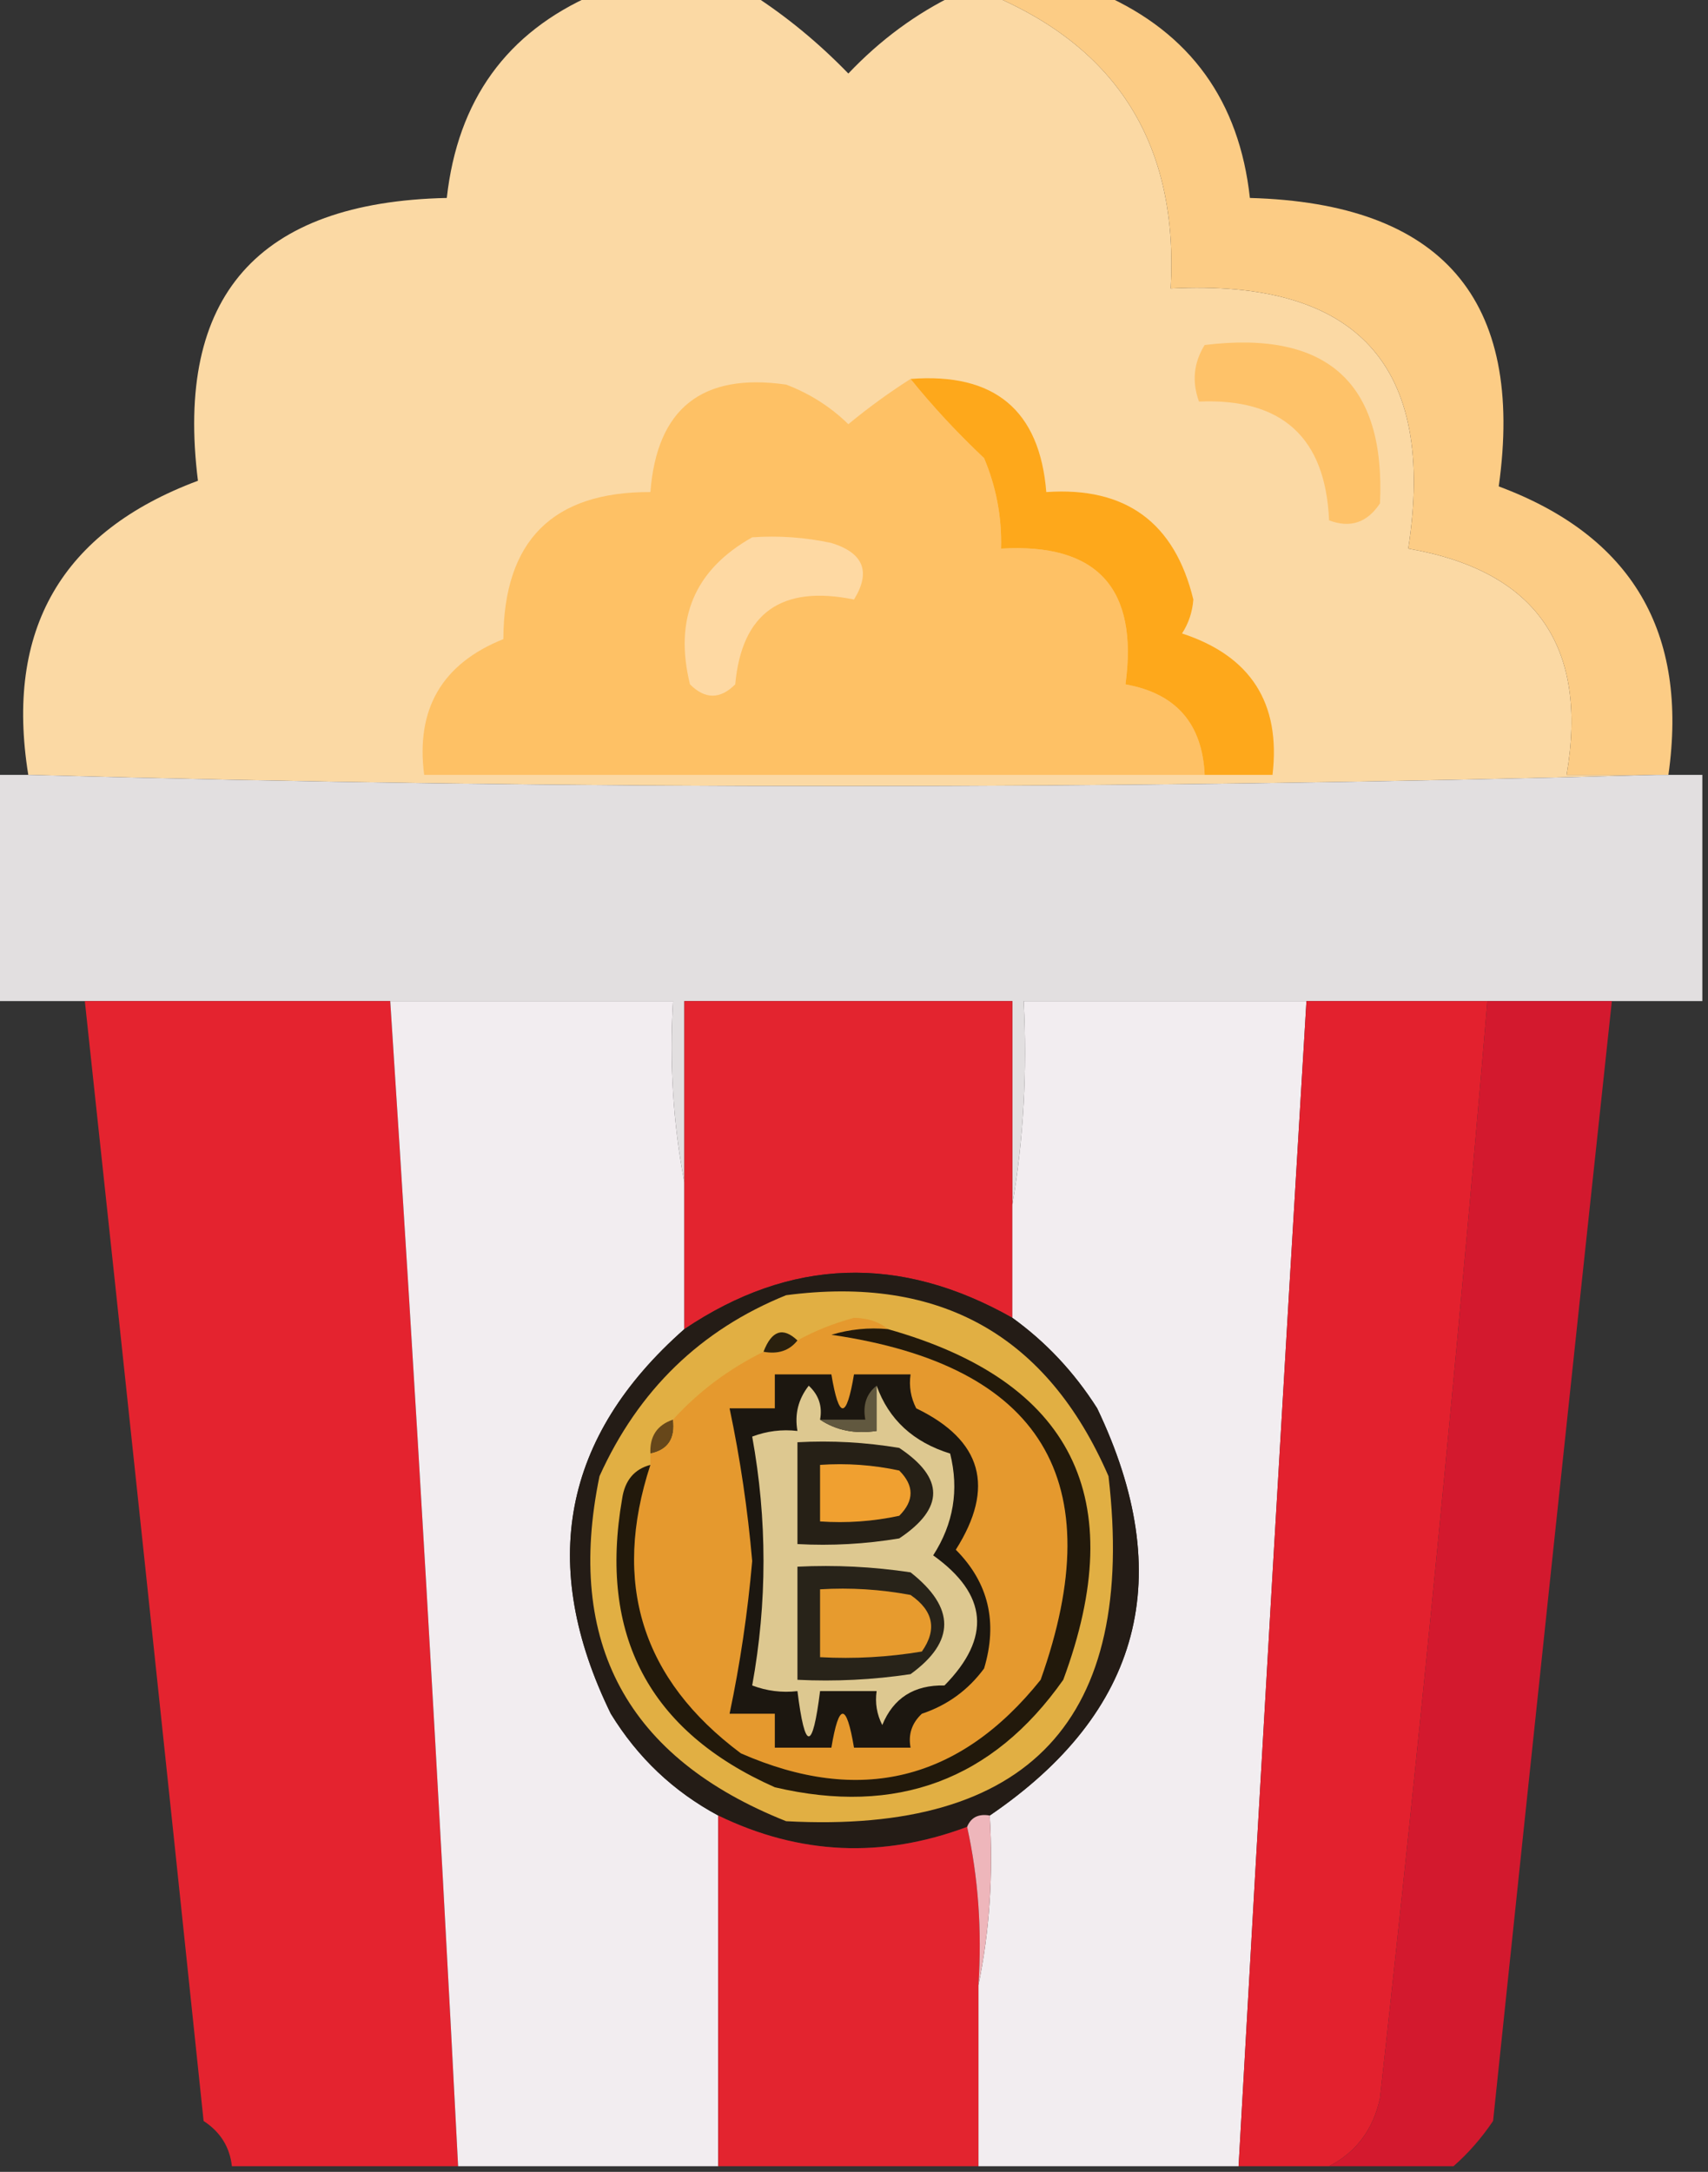 <?xml version="1.0" encoding="UTF-8"?>
<!DOCTYPE svg PUBLIC "-//W3C//DTD SVG 1.1//EN" "http://www.w3.org/Graphics/SVG/1.1/DTD/svg11.dtd">
<svg xmlns="http://www.w3.org/2000/svg" version="1.1" width="151px" height="192px" style="shape-rendering:geometricPrecision; text-rendering:geometricPrecision; image-rendering:optimizeQuality; fill-rule:evenodd; clip-rule:evenodd" xmlns:xlink="http://www.w3.org/1999/xlink">
<rect width="100%" height="100%" fill="#333333" stroke="none"/>
<g><path style="opacity:0.992" fill="#fddaa5" d="M 52.5,-0.5 C 57.167,-0.5 61.833,-0.5 66.5,-0.5C 69.539,1.456 72.372,3.79 75,6.5C 77.825,3.524 80.992,1.191 84.5,-0.5C 85.5,-0.5 86.5,-0.5 87.5,-0.5C 98.871,4.249 104.205,12.916 103.5,25.5C 119.998,24.66 126.998,32.326 124.5,48.5C 135.779,50.456 140.445,57.123 138.5,68.5C 141.167,68.5 143.833,68.5 146.5,68.5C 98.598,69.83 50.598,69.83 2.5,68.5C 0.431,55.674 5.431,47.008 17.5,42.5C 15.459,26.196 22.792,17.862 39.5,17.5C 40.462,8.856 44.795,2.856 52.5,-0.5 Z"/></g>
<g><path style="opacity:0.991" fill="#fece86" d="M 87.5,-0.5 C 90.833,-0.5 94.167,-0.5 97.5,-0.5C 105.23,2.929 109.563,8.929 110.5,17.5C 127.481,17.966 134.814,26.466 132.5,43C 144.284,47.389 149.284,55.889 147.5,68.5C 147.167,68.5 146.833,68.5 146.5,68.5C 143.833,68.5 141.167,68.5 138.5,68.5C 140.445,57.123 135.779,50.456 124.5,48.5C 126.998,32.326 119.998,24.66 103.5,25.5C 104.205,12.916 98.871,4.249 87.5,-0.5 Z"/></g>
<g><path style="opacity:1" fill="#fec269" d="M 106.5,30.5 C 117.333,29.174 122.5,33.84 122,44.5C 120.867,46.211 119.367,46.711 117.5,46C 117.187,38.688 113.353,35.188 106,35.5C 105.36,33.735 105.527,32.068 106.5,30.5 Z"/></g>
<g><path style="opacity:1" fill="#fec165" d="M 80.5,33.5 C 82.456,35.925 84.622,38.258 87,40.5C 88.079,43.063 88.579,45.729 88.5,48.5C 96.992,47.994 100.659,51.994 99.5,60.5C 103.964,61.298 106.297,63.964 106.5,68.5C 83.5,68.5 60.5,68.5 37.5,68.5C 36.745,62.675 39.078,58.675 44.5,56.5C 44.535,47.798 48.868,43.465 57.5,43.5C 58.072,36.101 62.072,32.935 69.5,34C 71.587,34.792 73.421,35.959 75,37.5C 76.774,36.035 78.608,34.702 80.5,33.5 Z"/></g>
<g><path style="opacity:1" fill="#fea81b" d="M 80.5,33.5 C 87.916,32.926 91.916,36.259 92.5,43.5C 99.514,43.016 103.848,46.183 105.5,53C 105.415,54.107 105.081,55.107 104.5,56C 110.578,57.99 113.245,62.157 112.5,68.5C 110.5,68.5 108.5,68.5 106.5,68.5C 106.297,63.964 103.964,61.298 99.5,60.5C 100.659,51.994 96.992,47.994 88.5,48.5C 88.579,45.729 88.079,43.063 87,40.5C 84.622,38.258 82.456,35.925 80.5,33.5 Z"/></g>
<g><path style="opacity:1" fill="#fed9a3" d="M 66.5,47.5 C 68.857,47.337 71.19,47.503 73.5,48C 76.346,48.879 77.013,50.546 75.5,53C 69.075,51.691 65.575,54.191 65,60.5C 63.667,61.833 62.333,61.833 61,60.5C 59.571,54.7 61.404,50.367 66.5,47.5 Z"/></g>
<g><path style="opacity:0.998" fill="#e2dfe0" d="M -0.5,68.5 C 0.5,68.5 1.5,68.5 2.5,68.5C 50.598,69.83 98.598,69.83 146.5,68.5C 146.833,68.5 147.167,68.5 147.5,68.5C 148.5,68.5 149.5,68.5 150.5,68.5C 150.5,75.167 150.5,81.833 150.5,88.5C 147.833,88.5 145.167,88.5 142.5,88.5C 138.833,88.5 135.167,88.5 131.5,88.5C 126.167,88.5 120.833,88.5 115.5,88.5C 107.167,88.5 98.833,88.5 90.5,88.5C 90.823,94.69 90.49,100.69 89.5,106.5C 89.5,100.5 89.5,94.5 89.5,88.5C 79.833,88.5 70.167,88.5 60.5,88.5C 60.5,93.833 60.5,99.167 60.5,104.5C 59.512,99.359 59.179,94.026 59.5,88.5C 51.167,88.5 42.833,88.5 34.5,88.5C 25.5,88.5 16.5,88.5 7.5,88.5C 4.833,88.5 2.167,88.5 -0.5,88.5C -0.5,81.833 -0.5,75.167 -0.5,68.5 Z"/></g>
<g><path style="opacity:1" fill="#e4232f" d="M 7.5,88.5 C 16.5,88.5 25.5,88.5 34.5,88.5C 36.737,122.82 38.737,157.153 40.5,191.5C 33.833,191.5 27.167,191.5 20.5,191.5C 20.315,189.804 19.481,188.471 18,187.5C 14.545,154.483 11.045,121.483 7.5,88.5 Z"/></g>
<g><path style="opacity:1" fill="#f2edf0" d="M 34.5,88.5 C 42.833,88.5 51.167,88.5 59.5,88.5C 59.179,94.026 59.512,99.359 60.5,104.5C 60.5,108.833 60.5,113.167 60.5,117.5C 49.733,126.996 47.566,138.329 54,151.5C 56.379,155.38 59.546,158.38 63.5,160.5C 63.5,170.833 63.5,181.167 63.5,191.5C 55.833,191.5 48.167,191.5 40.5,191.5C 38.737,157.153 36.737,122.82 34.5,88.5 Z"/></g>
<g><path style="opacity:1" fill="#e3242f" d="M 89.5,106.5 C 89.5,109.833 89.5,113.167 89.5,116.5C 79.535,110.867 69.868,111.2 60.5,117.5C 60.5,113.167 60.5,108.833 60.5,104.5C 60.5,99.167 60.5,93.833 60.5,88.5C 70.167,88.5 79.833,88.5 89.5,88.5C 89.5,94.5 89.5,100.5 89.5,106.5 Z"/></g>
<g><path style="opacity:1" fill="#f2edf0" d="M 115.5,88.5 C 113.433,122.831 111.433,157.165 109.5,191.5C 101.833,191.5 94.167,191.5 86.5,191.5C 86.5,186.167 86.5,180.833 86.5,175.5C 87.487,170.695 87.82,165.695 87.5,160.5C 100.93,151.357 104.096,139.357 97,124.5C 94.972,121.308 92.472,118.641 89.5,116.5C 89.5,113.167 89.5,109.833 89.5,106.5C 90.49,100.69 90.823,94.69 90.5,88.5C 98.833,88.5 107.167,88.5 115.5,88.5 Z"/></g>
<g><path style="opacity:1" fill="#e3212e" d="M 115.5,88.5 C 120.833,88.5 126.167,88.5 131.5,88.5C 128.746,120.866 125.579,153.199 122,185.5C 121.401,188.254 119.901,190.254 117.5,191.5C 114.833,191.5 112.167,191.5 109.5,191.5C 111.433,157.165 113.433,122.831 115.5,88.5 Z"/></g>
<g><path style="opacity:0.999" fill="#d3192e" d="M 131.5,88.5 C 135.167,88.5 138.833,88.5 142.5,88.5C 138.955,121.483 135.455,154.483 132,187.5C 130.968,189.027 129.801,190.36 128.5,191.5C 124.833,191.5 121.167,191.5 117.5,191.5C 119.901,190.254 121.401,188.254 122,185.5C 125.579,153.199 128.746,120.866 131.5,88.5 Z"/></g>
<g><path style="opacity:1" fill="#241c16" d="M 89.5,116.5 C 92.472,118.641 94.972,121.308 97,124.5C 104.096,139.357 100.93,151.357 87.5,160.5C 86.508,160.328 85.842,160.662 85.5,161.5C 78.001,164.311 70.667,163.978 63.5,160.5C 59.546,158.38 56.379,155.38 54,151.5C 47.566,138.329 49.733,126.996 60.5,117.5C 69.868,111.2 79.535,110.867 89.5,116.5 Z"/></g>
<g><path style="opacity:1" fill="#e1af43" d="M 69.5,114.5 C 83.098,112.712 92.598,118.045 98,130.5C 100.505,151.993 91.005,162.159 69.5,161C 55.458,155.414 49.958,145.247 53,130.5C 56.438,122.893 61.938,117.56 69.5,114.5 Z"/></g>
<g><path style="opacity:1" fill="#67471a" d="M 59.5,125.5 C 59.715,127.179 59.048,128.179 57.5,128.5C 57.427,126.973 58.094,125.973 59.5,125.5 Z"/></g>
<g><path style="opacity:1" fill="#e5992e" d="M 78.5,117.5 C 76.801,117.34 75.134,117.506 73.5,118C 92.102,120.712 98.269,130.878 92,148.5C 84.838,157.442 76.005,159.609 65.5,155C 56.744,148.467 54.077,139.967 57.5,129.5C 57.5,129.167 57.5,128.833 57.5,128.5C 59.048,128.179 59.715,127.179 59.5,125.5C 61.732,123.037 64.398,121.037 67.5,119.5C 68.791,119.737 69.791,119.404 70.5,118.5C 72.029,117.653 73.696,116.986 75.5,116.5C 76.726,116.52 77.726,116.853 78.5,117.5 Z"/></g>
<g><path style="opacity:1" fill="#2a200e" d="M 70.5,118.5 C 69.791,119.404 68.791,119.737 67.5,119.5C 68.221,117.618 69.221,117.285 70.5,118.5 Z"/></g>
<g><path style="opacity:1" fill="#1c1710" d="M 68.5,121.5 C 70.167,121.5 71.833,121.5 73.5,121.5C 74.167,125.5 74.833,125.5 75.5,121.5C 77.167,121.5 78.833,121.5 80.5,121.5C 80.35,122.552 80.517,123.552 81,124.5C 86.832,127.318 87.999,131.485 84.5,137C 87.394,139.909 88.227,143.409 87,147.5C 85.587,149.414 83.753,150.747 81.5,151.5C 80.614,152.325 80.281,153.325 80.5,154.5C 78.833,154.5 77.167,154.5 75.5,154.5C 74.833,150.5 74.167,150.5 73.5,154.5C 71.833,154.5 70.167,154.5 68.5,154.5C 68.5,153.5 68.5,152.5 68.5,151.5C 67.167,151.5 65.833,151.5 64.5,151.5C 65.434,147.072 66.1,142.572 66.5,138C 66.1,133.428 65.434,128.928 64.5,124.5C 65.833,124.5 67.167,124.5 68.5,124.5C 68.5,123.5 68.5,122.5 68.5,121.5 Z"/></g>
<g><path style="opacity:1" fill="#ddc890" d="M 72.5,125.5 C 73.919,126.451 75.585,126.784 77.5,126.5C 77.5,125.167 77.5,123.833 77.5,122.5C 78.57,125.49 80.737,127.49 84,128.5C 84.798,131.711 84.298,134.711 82.5,137.5C 87.319,140.943 87.653,144.777 83.5,149C 80.809,148.946 78.976,150.113 78,152.5C 77.517,151.552 77.35,150.552 77.5,149.5C 75.833,149.5 74.167,149.5 72.5,149.5C 71.833,154.833 71.167,154.833 70.5,149.5C 69.127,149.657 67.793,149.49 66.5,149C 67.833,141.667 67.833,134.333 66.5,127C 67.793,126.51 69.127,126.343 70.5,126.5C 70.238,125.022 70.571,123.689 71.5,122.5C 72.386,123.325 72.719,124.325 72.5,125.5 Z"/></g>
<g><path style="opacity:1" fill="#262016" d="M 70.5,127.5 C 73.518,127.335 76.518,127.502 79.5,128C 83.5,130.667 83.5,133.333 79.5,136C 76.518,136.498 73.518,136.665 70.5,136.5C 70.5,133.5 70.5,130.5 70.5,127.5 Z"/></g>
<g><path style="opacity:1" fill="#61583f" d="M 77.5,122.5 C 77.5,123.833 77.5,125.167 77.5,126.5C 75.585,126.784 73.919,126.451 72.5,125.5C 73.833,125.5 75.167,125.5 76.5,125.5C 76.263,124.209 76.596,123.209 77.5,122.5 Z"/></g>
<g><path style="opacity:1" fill="#22190b" d="M 78.5,117.5 C 94.797,122.094 99.964,132.427 94,148.5C 87.758,157.363 79.258,160.529 68.5,158C 57.403,153.069 52.903,144.569 55,132.5C 55.236,130.881 56.069,129.881 57.5,129.5C 54.077,139.967 56.744,148.467 65.5,155C 76.005,159.609 84.838,157.442 92,148.5C 98.269,130.878 92.102,120.712 73.5,118C 75.134,117.506 76.801,117.34 78.5,117.5 Z"/></g>
<g><path style="opacity:1" fill="#282319" d="M 70.5,138.5 C 73.85,138.335 77.183,138.502 80.5,139C 84.469,142.124 84.469,145.124 80.5,148C 77.183,148.498 73.85,148.665 70.5,148.5C 70.5,145.167 70.5,141.833 70.5,138.5 Z"/></g>
<g><path style="opacity:1" fill="#e79b2e" d="M 72.5,140.5 C 75.187,140.336 77.854,140.503 80.5,141C 82.527,142.396 82.86,144.062 81.5,146C 78.518,146.498 75.518,146.665 72.5,146.5C 72.5,144.5 72.5,142.5 72.5,140.5 Z"/></g>
<g><path style="opacity:1" fill="#f0a030" d="M 72.5,129.5 C 74.857,129.337 77.19,129.503 79.5,130C 80.833,131.333 80.833,132.667 79.5,134C 77.19,134.497 74.857,134.663 72.5,134.5C 72.5,132.833 72.5,131.167 72.5,129.5 Z"/></g>
<g><path style="opacity:1" fill="#e3242f" d="M 63.5,160.5 C 70.667,163.978 78.001,164.311 85.5,161.5C 86.486,165.97 86.82,170.637 86.5,175.5C 86.5,180.833 86.5,186.167 86.5,191.5C 78.833,191.5 71.167,191.5 63.5,191.5C 63.5,181.167 63.5,170.833 63.5,160.5 Z"/></g>
<g><path style="opacity:1" fill="#eeb6bb" d="M 85.5,161.5 C 85.842,160.662 86.508,160.328 87.5,160.5C 87.82,165.695 87.487,170.695 86.5,175.5C 86.82,170.637 86.486,165.97 85.5,161.5 Z"/></g>
</svg>
